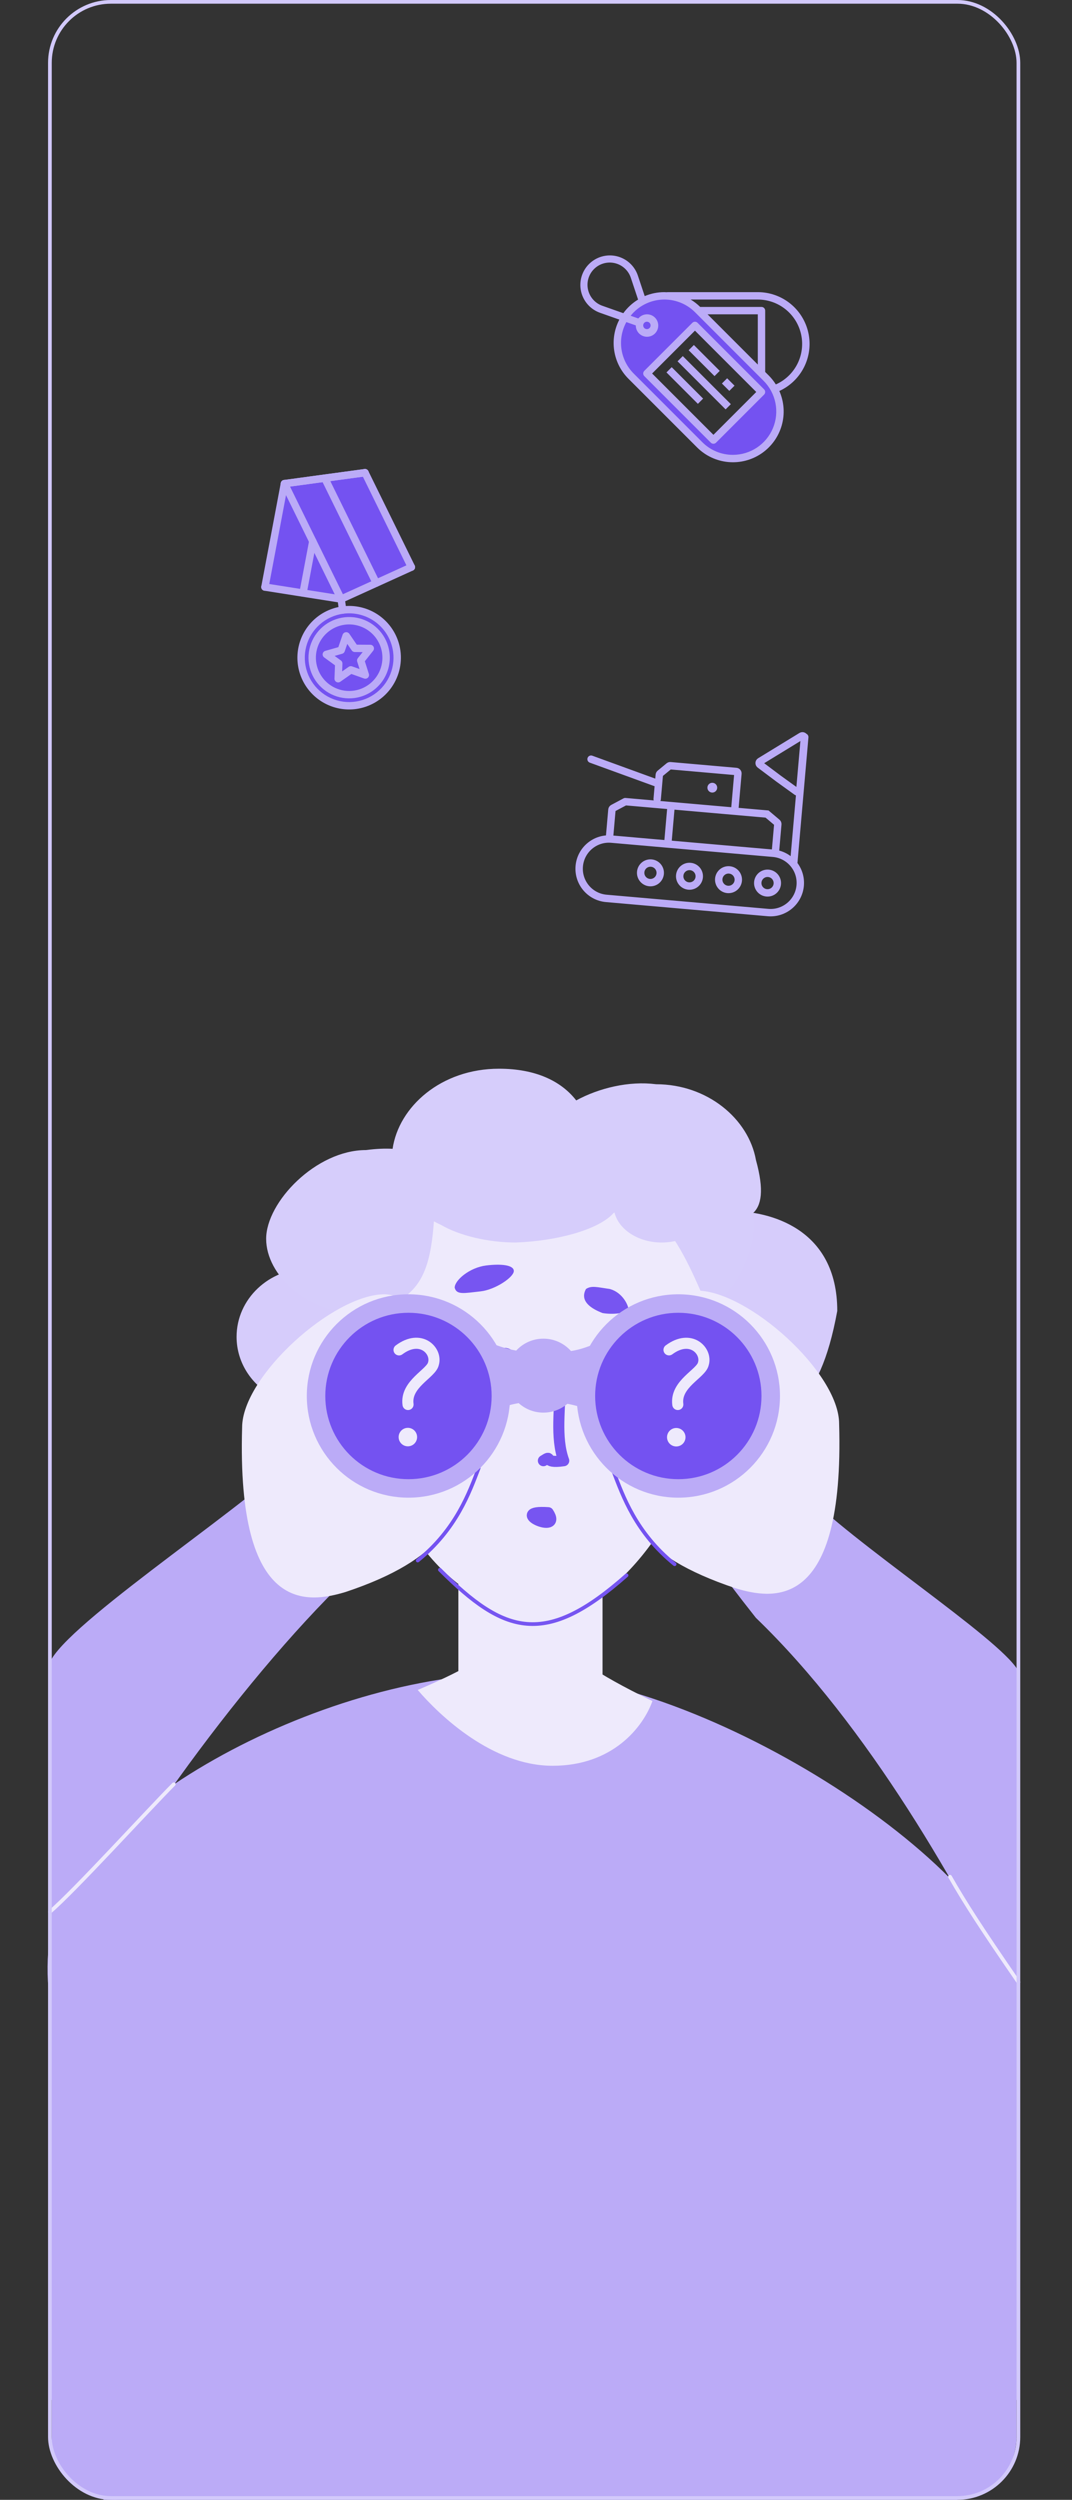 <svg width="290" height="676" viewBox="0 0 290 676" fill="none" xmlns="http://www.w3.org/2000/svg">
<rect x="0" y="0" width="290" height="676" fill="#333333" stroke="none"/>
<path d="M28 637H259V676H28V637Z" fill="#BBABF7"/>
<path d="M275.5 649H275V659H274.992C274.997 659.166 275 659.333 275 659.5C274.5 668.5 268 676.5 258 675C247.5 672 243.5 669 241.5 659.5C241.5 655.449 243.03 651.761 245.667 649H42.233C45.775 651.836 48 655.938 48 660.5C48 669.061 40.165 676 30.5 676C20 673 16 670.5 14 661C14 660.665 14.01 660.331 14.031 660H14V649H13.307V539.474C12.665 534.593 12.7 529.281 13.5 523.5C18 491 85.5 452.456 140 452.456C190.847 452.456 272.99 505.861 275.444 539H275.5V649Z" fill="#BBABF7"/>
<path d="M176.5 460C174 467 165.792 477.5 149.5 477.5C133.208 477.5 119.001 464 113 457C143.499 444 127.207 444 143.499 444C159.791 444 143.499 444 176.5 460Z" fill="#EEEAFC"/>
<rect x="124" y="416" width="39" height="45" fill="#EEEAFC"/>
<path fill-rule="evenodd" clip-rule="evenodd" d="M216.267 378.907C220.401 375.166 224.017 368.043 226.5 354.5C226.5 332 207.941 327.5 198 327.5C188.059 327.5 185.5 341.5 189 355.5C190.059 359.734 190.427 363.446 190.658 366.677C184.934 374.497 180 385.839 180 391C180 399.284 180 407.5 194 405C199.414 404.033 207.682 400 213 391C214.817 387.925 216.092 383.509 216.267 378.907ZM102.911 363.28C102.97 362.694 103 362.1 103 361.5C103 351.283 94.27 343 83.5 343C72.73 343 64 351.283 64 361.5C64 368.736 68.379 375.002 74.76 378.042C74.589 379.006 74.5 379.994 74.5 381C74.5 391.493 87 403.5 102 401.5C113.322 401.5 116 391.493 116 381C116 372.929 110.57 366.033 102.911 363.28Z" fill="#D6CCFB"/>
<path d="M191.5 380C186.465 412.5 163.53 437 148 437C120 437 101 405.5 98.5 377C98.5 342.206 114.52 316 146 316C177.48 316 197 344.5 191.5 380Z" fill="#EEEAFC"/>
<path fill-rule="evenodd" clip-rule="evenodd" d="M165.985 328.028C166.119 327.948 166.25 327.867 166.38 327.786C168.36 328.017 170.558 328.251 173 328.5C174.304 328.385 175.634 328.349 176.975 328.37C183.382 334.988 186.99 343.149 190.98 352.5C198.16 352.5 203.98 338.127 203.98 331.5C203.98 330.369 203.811 329.275 203.494 328.237C206.052 326.131 206.755 321.851 204.5 313.699C202.5 302.5 191.307 293.199 177.5 293.199C170.12 292.245 161.987 294.248 155.881 297.575C151.815 292.337 144.887 289 135 289C119.299 289 107.863 299.299 106.207 310.663C104.186 310.541 101.805 310.64 99 311C85.5 311 72 325.059 72 335C72 344.941 83.297 355 96 355C112.86 353.073 116.261 345.577 117.382 330.276C117.991 330.61 118.621 330.924 119.269 331.217C124.222 334.114 131.98 336 139.5 336C150.749 335.598 161.999 332.518 165.985 328.028Z" fill="#D6CDFB"/>
<path d="M141.5 372C141.5 375.314 140.433 378 138.5 378C136.567 378 133 375.314 133 372C133 368.686 134.567 364.5 136.5 364.5C139.5 364.5 141.5 368.686 141.5 372Z" fill="#7755F1"/>
<path d="M141.5 372C141.5 375.314 140.433 378 138.5 378C136.567 378 133 375.314 133 372C133 368.686 134.567 364.5 136.5 364.5C139.5 364.5 141.5 368.686 141.5 372Z" fill="#7755F1"/>
<path d="M139 343.711C139 345.368 134 348.767 130 349.211C125.5 349.711 123.5 350.211 123 348.211C123 346.211 127 342.774 131.5 342.211C135.5 341.711 139 342.055 139 343.711Z" fill="#7755F1"/>
<path d="M170.01 354.077C169.51 355.077 166.01 355.577 163.01 355.077C156.51 352.577 158.01 349.577 158.51 348.577C160.01 347.577 161.51 348.077 165.01 348.577C168.51 349.577 170.01 353.077 170.01 354.077Z" fill="#7755F1"/>
<path d="M151.5 373C151.642 380.887 150.167 388.523 152.5 395C146.392 395.913 149.828 393.167 147 395" stroke="#7755F1" stroke-width="3" stroke-linecap="round" stroke-linejoin="round"/>
<path d="M148.3 409.062C152.371 415.296 136.842 408.279 148.3 409.062Z" stroke="#7755F1" stroke-width="3" stroke-linecap="round" stroke-linejoin="round"/>
<ellipse cx="179" cy="326" rx="13" ry="10" fill="#D6CDFB"/>
<path d="M119 424.5C136.5 442 147.5 445.5 169.5 426" stroke="#7655F1" stroke-linecap="round"/>
<circle cx="147" cy="372" r="10" fill="#BBABF7"/>
<path d="M130 362C136.59 364.929 140.428 365.935 147.739 365.607C154.789 365.98 158.176 364.748 164 362L163.014 383C158.001 380.491 154.758 379.488 147.739 378.835C140.318 378.916 136.471 379.939 130 383V362Z" fill="#BBABF7"/>
<path d="M94.236 426.493C63.908 455.694 28.932 505.485 13.5 537.5C13.5 506 13.5 483 13.5 452C8.5 446 56.84 414.122 75.56 397.795C102.849 402.023 134.508 375.557 94.236 426.493Z" fill="#BBABF7"/>
<path d="M204.485 437.493C234.812 466.694 260.068 510.985 275.5 543C275.5 515 275.5 484.5 275.5 454C280 450 241.881 425.122 223.16 408.795C195.872 413.023 164.212 386.557 204.485 437.493Z" fill="#BBABF7"/>
<path d="M128.5 398.5C123.5 410.5 120.5 421.5 93.5 430.5C83.5 433.5 64 437 65.5 386C65.5 372.193 90.193 350 104 350C117.807 350 128.5 384.693 128.5 398.5Z" fill="#EEEAFC"/>
<path d="M164 397.5C169 409.5 172 420.5 199 429.5C209 432.5 228.5 436 227 385C227 371.193 202.307 349 188.5 349C174.693 349 164 383.693 164 397.5Z" fill="#EEEAFC"/>
<path d="M113 422C123.5 413.5 127 403.5 129.5 397" stroke="#7452F1" stroke-linecap="round"/>
<path d="M182.5 423C172 414.5 168.5 404.5 166 398" stroke="#7452F1" stroke-linecap="round"/>
<circle cx="110.5" cy="377.5" r="27.5" fill="#BBABF7"/>
<circle cx="110.5" cy="377.5" r="22.5" fill="#7452F1"/>
<circle cx="110.337" cy="388.613" r="2.5" transform="rotate(31.941 110.337 388.613)" fill="#EEEAFC"/>
<circle cx="183.5" cy="377.5" r="27.5" fill="#BBABF7"/>
<circle cx="183.5" cy="377.5" r="22.5" fill="#7452F1"/>
<circle cx="182.945" cy="388.652" r="2.5" transform="rotate(151.859 182.945 388.652)" fill="#EEEAFC"/>
<path d="M47 482.5C40.5 489 20 511.5 13.5 517" stroke="#EEEAFC" stroke-linecap="round"/>
<path d="M257 507.5C261 514.5 265.5 521.5 275.5 536" stroke="#EEEAFC" stroke-linecap="round"/>
<rect x="13.5" y="0.5" width="262" height="675" rx="16.5" stroke="#D2C9FB"/>
<path d="M107.948 365.037C113.895 360.591 118.314 365.384 117.246 368.795C116.635 371.472 109.622 374.234 110.383 379.804" stroke="#EEEAFC" stroke-width="3" stroke-linecap="round"/>
<path d="M180.982 365.027C186.945 360.603 191.347 365.412 190.267 368.819C189.646 371.494 182.623 374.231 183.364 379.803" stroke="#EEEAFC" stroke-width="3" stroke-linecap="round"/>
<path d="M165.419 226.912L209.157 230.738C213.585 231.126 216.86 235.028 216.473 239.455C216.085 243.882 212.182 247.157 207.755 246.769L164.017 242.943C159.589 242.555 156.314 238.653 156.701 234.226C157.088 229.799 160.992 226.524 165.419 226.912Z" stroke="#BBABF7" stroke-width="2"/>
<path d="M207.407 241.443C205.949 241.315 204.871 240.03 204.998 238.572C205.126 237.114 206.411 236.036 207.869 236.163C209.327 236.291 210.405 237.576 210.278 239.034C210.15 240.492 208.865 241.571 207.407 241.443Z" stroke="#BBABF7" stroke-width="2"/>
<path d="M196.848 240.519C195.39 240.392 194.312 239.106 194.439 237.648C194.567 236.191 195.852 235.112 197.31 235.24C198.768 235.367 199.846 236.652 199.719 238.11C199.591 239.568 198.306 240.647 196.848 240.519Z" stroke="#BBABF7" stroke-width="2"/>
<path d="M186.289 239.595C184.831 239.468 183.752 238.183 183.88 236.725C184.007 235.267 185.293 234.188 186.751 234.316C188.209 234.443 189.287 235.729 189.159 237.187C189.032 238.645 187.747 239.723 186.289 239.595Z" stroke="#BBABF7" stroke-width="2"/>
<path d="M175.73 238.672C174.272 238.544 173.193 237.259 173.321 235.801C173.448 234.343 174.734 233.265 176.192 233.392C177.649 233.52 178.728 234.805 178.6 236.263C178.473 237.721 177.188 238.799 175.73 238.672Z" stroke="#BBABF7" stroke-width="2"/>
<path d="M209.744 230.567L210.416 222.886C210.431 222.714 210.362 222.546 210.23 222.435L207.505 220.135L169.296 216.792M164.869 226.641L165.54 218.972C165.555 218.794 165.66 218.635 165.818 218.551L169.144 216.779M198.774 218.897L199.623 209.197C199.649 208.905 199.433 208.648 199.141 208.623L181.347 207.066C181.209 207.054 181.071 207.097 180.964 207.185L178.547 209.178C178.437 209.268 178.368 209.399 178.356 209.541L177.783 216.087M178.146 211.939L159.895 205.296M214.752 233.056L217.704 199.324M181.499 218.473L180.671 227.931M216.8 199.055L205.615 205.896C205.296 206.091 205.274 206.547 205.574 206.772L210.649 210.58L215.527 214.097C215.861 214.337 216.329 214.123 216.365 213.713L216.932 207.237L217.604 199.553C217.642 199.12 217.171 198.828 216.8 199.055Z" stroke="#BBABF7" stroke-width="2" stroke-linecap="round"/>
<path d="M192.578 214.323C191.849 214.259 191.309 213.616 191.373 212.888C191.437 212.159 192.08 211.619 192.809 211.683C193.537 211.747 194.077 212.39 194.013 213.118C193.949 213.847 193.307 214.387 192.578 214.323Z" fill="#BBABF7"/>
<path d="M207.272 102.272L188.728 83.728C187.546 82.546 186.143 81.609 184.599 80.969C183.054 80.329 181.399 80 179.728 80C177.211 80 174.75 80.746 172.657 82.145C170.564 83.544 168.932 85.531 167.969 87.857C167.006 90.183 166.753 92.742 167.245 95.211C167.736 97.68 168.948 99.948 170.728 101.728L189.272 120.272C191.052 122.052 193.32 123.264 195.789 123.755C198.258 124.246 200.817 123.994 203.143 123.031C205.468 122.068 207.456 120.436 208.855 118.343C210.253 116.25 211 113.789 211 111.272C211 109.601 210.671 107.945 210.031 106.401C209.391 104.857 208.454 103.454 207.272 102.272ZM193 119L175 101L188 88L206 106L193 119Z" fill="#7452F1"/>
<path d="M205 79H181C180.8 79 180.6 79.004 180.4 79.013V79.033C180.175 79.022 179.952 79 179.725 79C177.899 78.999 176.092 79.363 174.409 80.072L172.535 74.452C172.094 73.174 171.337 72.029 170.333 71.124C169.329 70.219 168.112 69.583 166.795 69.276C165.478 68.97 164.106 69.003 162.805 69.371C161.505 69.74 160.319 70.433 159.359 71.385C158.4 72.337 157.697 73.517 157.318 74.814C156.939 76.112 156.895 77.484 157.191 78.803C157.487 80.122 158.113 81.345 159.01 82.356C159.907 83.367 161.046 84.134 162.32 84.585L167.544 86.429C166.2 89.013 165.716 91.959 166.161 94.838C166.607 97.716 167.959 100.378 170.021 102.435L188.565 120.979C190.829 123.246 193.814 124.649 197.004 124.946C200.194 125.243 203.388 124.415 206.031 122.604C208.674 120.794 210.601 118.116 211.477 115.035C212.353 111.953 212.124 108.662 210.828 105.732C213.735 104.403 216.099 102.119 217.528 99.261C218.957 96.402 219.366 93.141 218.685 90.018C218.004 86.895 216.275 84.099 213.786 82.095C211.296 80.091 208.196 78.999 205 79ZM162.986 82.7C162.02 82.367 161.155 81.794 160.472 81.035C159.789 80.275 159.311 79.354 159.083 78.359C158.854 77.363 158.883 76.326 159.167 75.344C159.45 74.363 159.979 73.47 160.703 72.75C161.428 72.029 162.323 71.505 163.306 71.227C164.289 70.949 165.326 70.926 166.321 71.159C167.315 71.393 168.233 71.876 168.989 72.563C169.745 73.25 170.314 74.118 170.641 75.086L172.615 81.01C171.054 81.96 169.698 83.211 168.624 84.69L162.986 82.7ZM198.272 123C196.731 123.004 195.205 122.703 193.782 122.113C192.358 121.523 191.066 120.657 189.979 119.565L171.435 101.021C169.641 99.229 168.477 96.903 168.118 94.392C167.759 91.882 168.225 89.323 169.444 87.1L172 88C171.992 88.717 172.238 89.414 172.695 89.967C173.152 90.52 173.789 90.894 174.495 91.022C175.201 91.149 175.929 91.023 176.551 90.665C177.172 90.307 177.647 89.741 177.891 89.066C178.135 88.392 178.132 87.653 177.883 86.98C177.634 86.307 177.155 85.745 176.531 85.391C175.906 85.038 175.177 84.918 174.472 85.051C173.767 85.184 173.133 85.562 172.68 86.119L170.6 85.386C171.63 84.101 172.919 83.048 174.384 82.295C175.849 81.543 177.455 81.107 179.1 81.017C180.744 80.928 182.388 81.186 183.926 81.775C185.464 82.364 186.86 83.27 188.024 84.435L206.565 102.979C208.205 104.619 209.322 106.709 209.775 108.984C210.227 111.259 209.995 113.617 209.107 115.76C208.22 117.903 206.717 119.735 204.788 121.024C202.859 122.312 200.592 123 198.272 123ZM174 88C174 87.802 174.059 87.609 174.169 87.444C174.279 87.28 174.435 87.152 174.617 87.076C174.8 87 175.001 86.981 175.195 87.019C175.389 87.058 175.567 87.153 175.707 87.293C175.847 87.433 175.942 87.611 175.981 87.805C176.019 87.999 176 88.2 175.924 88.383C175.848 88.565 175.72 88.722 175.556 88.832C175.391 88.941 175.198 89 175 89C174.735 89 174.481 88.895 174.293 88.707C174.105 88.52 174 88.265 174 88ZM205 98.586L191.414 85H205V98.586ZM209.882 103.961C209.339 103.093 208.702 102.288 207.982 101.561L207 100.586V84C207 83.735 206.895 83.48 206.707 83.293C206.52 83.105 206.265 83 206 83H189.412C188.637 82.234 187.775 81.563 186.842 81H205C207.749 81.001 210.414 81.945 212.55 83.675C214.686 85.405 216.164 87.816 216.735 90.504C217.307 93.193 216.938 95.996 215.691 98.446C214.443 100.895 212.393 102.842 209.882 103.961Z" fill="#BBABF7"/>
<path d="M187.293 87.293L174.293 100.293C174.106 100.481 174 100.735 174 101C174 101.265 174.106 101.519 174.293 101.707L192.293 119.707C192.481 119.894 192.735 120 193 120C193.265 120 193.52 119.894 193.707 119.707L206.707 106.707C206.895 106.519 207 106.265 207 106C207 105.735 206.895 105.481 206.707 105.293L188.707 87.293C188.52 87.106 188.265 87 188 87C187.735 87 187.481 87.106 187.293 87.293ZM193 117.586L176.414 101L188 89.414L204.586 106L193 117.586Z" fill="#BBABF7"/>
<path d="M187.707 93.293L186.293 94.707L193.292 101.707L194.707 100.292L187.707 93.293Z" fill="#BBABF7"/>
<path d="M196.707 102.293L195.293 103.707L197.293 105.707L198.707 104.293L196.707 102.293Z" fill="#BBABF7"/>
<path d="M184.707 96.293L183.293 97.707L196.293 110.708L197.708 109.293L184.707 96.293Z" fill="#BBABF7"/>
<path d="M181.707 99.293L180.293 100.707L188.793 109.208L190.208 107.793L181.707 99.293Z" fill="#BBABF7"/>
<g clip-path="url(#clip0_489_29)">
<path d="M84.614 146.374L92.29 162.002L81.977 160.377L81.984 160.356L84.614 146.374Z" fill="#7452F1"/>
<path d="M76.953 130.784L84.614 146.374L81.984 160.356L81.977 160.377L71.664 158.752L76.943 130.785L76.953 130.784Z" fill="#7452F1"/>
<path d="M101.782 157.663L101.794 157.682L92.29 162.002L84.614 146.374L76.953 130.784L87.853 129.302L101.782 157.663Z" fill="#7452F1"/>
<path d="M98.743 127.821L111.299 153.362L101.794 157.682L101.782 157.663L87.853 129.302L98.733 127.822L98.743 127.821Z" fill="#7452F1"/>
<path d="M93.108 167.946C95.068 167.679 97.063 168 98.84 168.867C100.618 169.734 102.098 171.109 103.094 172.818C104.091 174.526 104.558 176.492 104.437 178.466C104.316 180.44 103.612 182.334 102.415 183.908C101.218 185.483 99.58 186.666 97.71 187.31C95.84 187.954 93.821 188.029 91.909 187.525C89.996 187.021 88.276 185.962 86.965 184.48C85.655 182.999 84.813 181.162 84.547 179.202C84.19 176.574 84.892 173.913 86.497 171.802C88.103 169.691 90.481 168.304 93.108 167.946ZM97.586 178.61L100.17 175.352L95.979 175.326L93.647 171.909L92.303 175.826L88.28 176.969L91.641 179.418L91.484 183.537L94.903 181.144L98.836 182.537L97.586 178.61Z" fill="#7452F1"/>
<path d="M100.171 175.352L97.586 178.61L98.837 182.537L94.903 181.144L91.484 183.537L91.641 179.418L88.28 176.969L92.303 175.826L93.647 171.909L95.979 175.326L100.171 175.352Z" fill="#7452F1"/>
<path d="M95.803 187.763C97.763 187.497 99.6 186.655 101.081 185.345C102.563 184.034 103.622 182.314 104.126 180.402C104.63 178.489 104.555 176.47 103.911 174.6C103.267 172.73 102.084 171.093 100.509 169.895C98.935 168.698 97.041 167.994 95.067 167.873C93.093 167.752 91.127 168.22 89.419 169.216C87.71 170.212 86.335 171.692 85.468 173.47C84.601 175.248 84.28 177.242 84.547 179.202C84.905 181.83 86.292 184.207 88.403 185.813C90.514 187.418 93.175 188.12 95.803 187.763ZM92.704 164.973C96.119 164.51 99.578 165.422 102.32 167.509C105.062 169.596 106.863 172.687 107.327 176.102C107.791 179.516 106.879 182.976 104.793 185.718C102.706 188.461 99.616 190.262 96.201 190.727C92.787 191.191 89.327 190.28 86.584 188.194C83.841 186.108 82.039 183.018 81.574 179.604C81.109 176.189 82.019 172.73 84.105 169.987C86.19 167.243 89.28 165.44 92.694 164.975L92.704 164.973Z" fill="#7452F1"/>
<path d="M98.968 183.533C98.809 183.554 98.647 183.537 98.497 183.484L95.052 182.256L92.06 184.359C91.908 184.466 91.728 184.529 91.542 184.54C91.356 184.551 91.171 184.509 91.007 184.42C90.843 184.331 90.708 184.198 90.615 184.036C90.523 183.874 90.478 183.69 90.485 183.504L90.62 179.913L87.689 177.778C87.537 177.668 87.42 177.517 87.35 177.343C87.28 177.169 87.26 176.979 87.293 176.795C87.326 176.61 87.41 176.438 87.536 176.299C87.662 176.16 87.824 176.059 88.004 176.008L91.529 175.005L92.699 171.586C92.77 171.42 92.882 171.276 93.025 171.167C93.169 171.058 93.338 170.988 93.516 170.963C93.695 170.939 93.876 170.961 94.043 171.028C94.211 171.095 94.358 171.204 94.47 171.345L96.511 174.328L100.175 174.353C100.363 174.354 100.546 174.408 100.704 174.508C100.863 174.609 100.99 174.752 101.071 174.921C101.152 175.09 101.183 175.279 101.162 175.465C101.141 175.651 101.068 175.828 100.952 175.975L98.698 178.814L99.786 182.239C99.831 182.378 99.844 182.525 99.825 182.67C99.807 182.814 99.757 182.953 99.679 183.077C99.601 183.2 99.497 183.305 99.374 183.383C99.251 183.462 99.112 183.513 98.968 183.533L98.968 183.533ZM94.765 180.149C94.924 180.127 95.086 180.144 95.236 180.198L97.27 180.923L96.631 178.913C96.581 178.757 96.571 178.591 96.6 178.429C96.63 178.268 96.699 178.117 96.8 177.988L98.11 176.339L95.974 176.325C95.813 176.323 95.654 176.283 95.511 176.207C95.369 176.131 95.247 176.022 95.156 175.889L93.945 174.12L93.251 176.148C93.199 176.301 93.111 176.438 92.994 176.55C92.877 176.661 92.735 176.742 92.579 176.786L90.525 177.37L92.227 178.61C92.36 178.707 92.466 178.834 92.538 178.982C92.61 179.129 92.644 179.292 92.638 179.456L92.559 181.564L94.325 180.322C94.456 180.23 94.607 180.171 94.765 180.149L94.765 180.149ZM98.881 128.812L77.09 131.775C76.827 131.811 76.561 131.741 76.35 131.581C76.138 131.42 76 131.182 75.964 130.919C75.928 130.657 75.999 130.39 76.159 130.179C76.32 129.968 76.557 129.829 76.82 129.794L98.612 126.83C98.875 126.794 99.141 126.865 99.352 127.025C99.563 127.186 99.702 127.424 99.737 127.686C99.773 127.949 99.703 128.215 99.543 128.426C99.382 128.638 99.144 128.776 98.881 128.812Z" fill="#BBABF7"/>
<path d="M92.426 162.993C92.218 163.021 92.007 162.983 91.821 162.884C91.636 162.786 91.487 162.631 91.394 162.443L76.057 131.226C75.941 130.988 75.924 130.714 76.01 130.463C76.096 130.213 76.277 130.006 76.515 129.889C76.753 129.773 77.027 129.755 77.278 129.84C77.528 129.925 77.735 130.106 77.853 130.343L93.19 161.56C93.306 161.798 93.324 162.073 93.238 162.324C93.153 162.575 92.971 162.782 92.733 162.9C92.636 162.946 92.533 162.978 92.426 162.993Z" fill="#BBABF7"/>
<path d="M92.426 162.993C92.188 163.025 91.947 162.971 91.746 162.84C91.544 162.709 91.397 162.51 91.33 162.279C91.264 162.048 91.283 161.801 91.383 161.583C91.484 161.365 91.659 161.19 91.878 161.091L110.881 152.453C111.001 152.398 111.13 152.367 111.262 152.363C111.393 152.358 111.524 152.38 111.647 152.426C111.77 152.472 111.883 152.542 111.979 152.631C112.076 152.721 112.153 152.829 112.207 152.949C112.262 153.068 112.292 153.198 112.296 153.329C112.301 153.461 112.279 153.592 112.233 153.715C112.186 153.838 112.116 153.95 112.026 154.046C111.936 154.142 111.828 154.22 111.709 154.274L92.705 162.912C92.617 162.952 92.523 162.979 92.426 162.993Z" fill="#BBABF7"/>
<path d="M101.921 158.657C101.713 158.685 101.501 158.647 101.316 158.549C101.131 158.45 100.981 158.296 100.888 158.108L86.953 129.744C86.838 129.506 86.822 129.233 86.907 128.983C86.993 128.733 87.175 128.527 87.412 128.41C87.649 128.294 87.923 128.276 88.173 128.36C88.424 128.445 88.631 128.625 88.749 128.861L102.684 157.225C102.801 157.463 102.818 157.738 102.733 157.989C102.647 158.24 102.466 158.447 102.228 158.564C102.131 158.611 102.028 158.642 101.921 158.657ZM111.43 154.355C111.222 154.383 111.01 154.346 110.825 154.247C110.64 154.148 110.49 153.994 110.397 153.806L97.849 128.263C97.732 128.024 97.714 127.75 97.8 127.498C97.885 127.247 98.067 127.041 98.305 126.923C98.543 126.806 98.818 126.789 99.07 126.874C99.321 126.96 99.528 127.142 99.645 127.38L112.193 152.923C112.31 153.161 112.327 153.436 112.242 153.687C112.156 153.938 111.975 154.145 111.737 154.262C111.64 154.309 111.536 154.34 111.43 154.355Z" fill="#BBABF7"/>
<path d="M98.866 128.814L77.074 131.778C76.811 131.813 76.545 131.743 76.334 131.583C76.123 131.422 75.984 131.184 75.948 130.921C75.913 130.659 75.983 130.392 76.143 130.181C76.304 129.97 76.542 129.832 76.805 129.796L98.596 126.832C98.859 126.797 99.125 126.867 99.336 127.027C99.547 127.188 99.686 127.426 99.722 127.688C99.758 127.951 99.688 128.217 99.527 128.429C99.366 128.64 99.129 128.778 98.866 128.814ZM92.422 162.993C92.326 163.006 92.228 163.005 92.132 162.99L71.512 159.74C71.382 159.72 71.257 159.674 71.145 159.606C71.033 159.537 70.935 159.448 70.858 159.341C70.78 159.235 70.724 159.115 70.693 158.987C70.662 158.859 70.657 158.726 70.678 158.596C70.698 158.467 70.744 158.342 70.812 158.23C70.881 158.118 70.971 158.02 71.078 157.943C71.184 157.865 71.305 157.81 71.433 157.779C71.56 157.749 71.693 157.743 71.823 157.764L92.443 161.014C92.68 161.051 92.896 161.173 93.051 161.356C93.206 161.539 93.29 161.772 93.288 162.013C93.285 162.253 93.197 162.484 93.038 162.664C92.879 162.844 92.66 162.961 92.422 162.993Z" fill="#BBABF7"/>
<path d="M82.115 161.35C82.008 161.365 81.9 161.362 81.794 161.343C81.534 161.293 81.304 161.142 81.154 160.923C81.005 160.704 80.948 160.435 80.997 160.174L83.633 146.192C83.683 145.932 83.834 145.702 84.053 145.554C84.272 145.405 84.541 145.349 84.801 145.398C85.061 145.447 85.292 145.597 85.441 145.816C85.591 146.034 85.648 146.303 85.599 146.563L82.963 160.545C82.924 160.751 82.821 160.94 82.669 161.085C82.517 161.229 82.323 161.322 82.115 161.35ZM71.802 159.744C71.696 159.758 71.588 159.756 71.482 159.736C71.221 159.687 70.991 159.536 70.842 159.317C70.692 159.098 70.636 158.828 70.684 158.568L75.956 130.601C76.005 130.34 76.156 130.11 76.375 129.96C76.595 129.811 76.864 129.754 77.125 129.803C77.386 129.853 77.616 130.003 77.766 130.223C77.915 130.442 77.972 130.711 77.923 130.972L72.651 158.939C72.612 159.145 72.509 159.334 72.356 159.478C72.204 159.623 72.01 159.716 71.802 159.744ZM96.34 191.726C93.596 192.099 90.803 191.651 88.315 190.436C85.826 189.222 83.754 187.298 82.359 184.906C80.964 182.514 80.31 179.762 80.479 176.998C80.649 174.234 81.634 171.583 83.31 169.379C84.986 167.175 87.278 165.517 89.897 164.616C92.515 163.715 95.341 163.61 98.019 164.316C100.697 165.021 103.105 166.504 104.94 168.578C106.774 170.652 107.952 173.224 108.326 175.967C108.822 179.646 107.838 183.371 105.591 186.325C103.344 189.28 100.017 191.222 96.34 191.726ZM92.836 165.963C90.484 166.283 88.28 167.293 86.503 168.866C84.725 170.438 83.454 172.502 82.849 174.798C82.245 177.093 82.334 179.515 83.107 181.76C83.879 184.004 85.3 185.968 87.189 187.405C89.078 188.842 91.35 189.686 93.719 189.831C96.088 189.977 98.447 189.416 100.497 188.221C102.548 187.025 104.198 185.249 105.238 183.115C106.279 180.982 106.664 178.589 106.344 176.237C105.912 173.085 104.247 170.233 101.714 168.307C99.182 166.381 95.989 165.538 92.836 165.963Z" fill="#BBABF7"/>
<path d="M95.936 188.754C93.78 189.047 91.585 188.694 89.63 187.74C87.675 186.786 86.046 185.274 84.951 183.395C83.855 181.515 83.341 179.353 83.474 177.181C83.607 175.01 84.381 172.926 85.698 171.195C87.015 169.463 88.816 168.161 90.873 167.453C92.93 166.745 95.151 166.663 97.255 167.217C99.359 167.771 101.251 168.936 102.692 170.566C104.134 172.196 105.06 174.216 105.353 176.372C105.743 179.262 104.97 182.189 103.204 184.51C101.439 186.831 98.825 188.357 95.936 188.754ZM93.24 168.936C91.477 169.176 89.824 169.933 88.49 171.113C87.157 172.292 86.203 173.84 85.75 175.562C85.297 177.283 85.364 179.1 85.943 180.783C86.523 182.466 87.588 183.94 89.005 185.017C90.422 186.095 92.126 186.728 93.903 186.837C95.68 186.946 97.449 186.526 98.986 185.629C100.524 184.732 101.761 183.4 102.542 181.8C103.322 180.2 103.611 178.405 103.371 176.641C103.047 174.277 101.798 172.138 99.899 170.694C98 169.249 95.605 168.617 93.24 168.936Z" fill="#BBABF7"/>
<path d="M92.831 165.966C92.701 165.984 92.568 165.976 92.441 165.942C92.314 165.909 92.195 165.851 92.091 165.771C91.986 165.692 91.898 165.593 91.832 165.479C91.766 165.366 91.723 165.24 91.705 165.11L91.301 162.136C91.265 161.874 91.335 161.607 91.496 161.396C91.656 161.185 91.894 161.047 92.157 161.011C92.42 160.975 92.686 161.045 92.897 161.206C93.108 161.366 93.247 161.604 93.282 161.867L93.687 164.841C93.705 164.971 93.697 165.103 93.663 165.23C93.63 165.357 93.572 165.476 93.492 165.581C93.413 165.685 93.313 165.773 93.2 165.839C93.086 165.905 92.961 165.949 92.831 165.966Z" fill="#BBABF7"/>
</g>
<defs>
<clipPath id="clip0_489_29">
<rect width="64" height="64" fill="white" transform="translate(56 132.624) rotate(-7.744)"/>
</clipPath>
</defs>
</svg>
